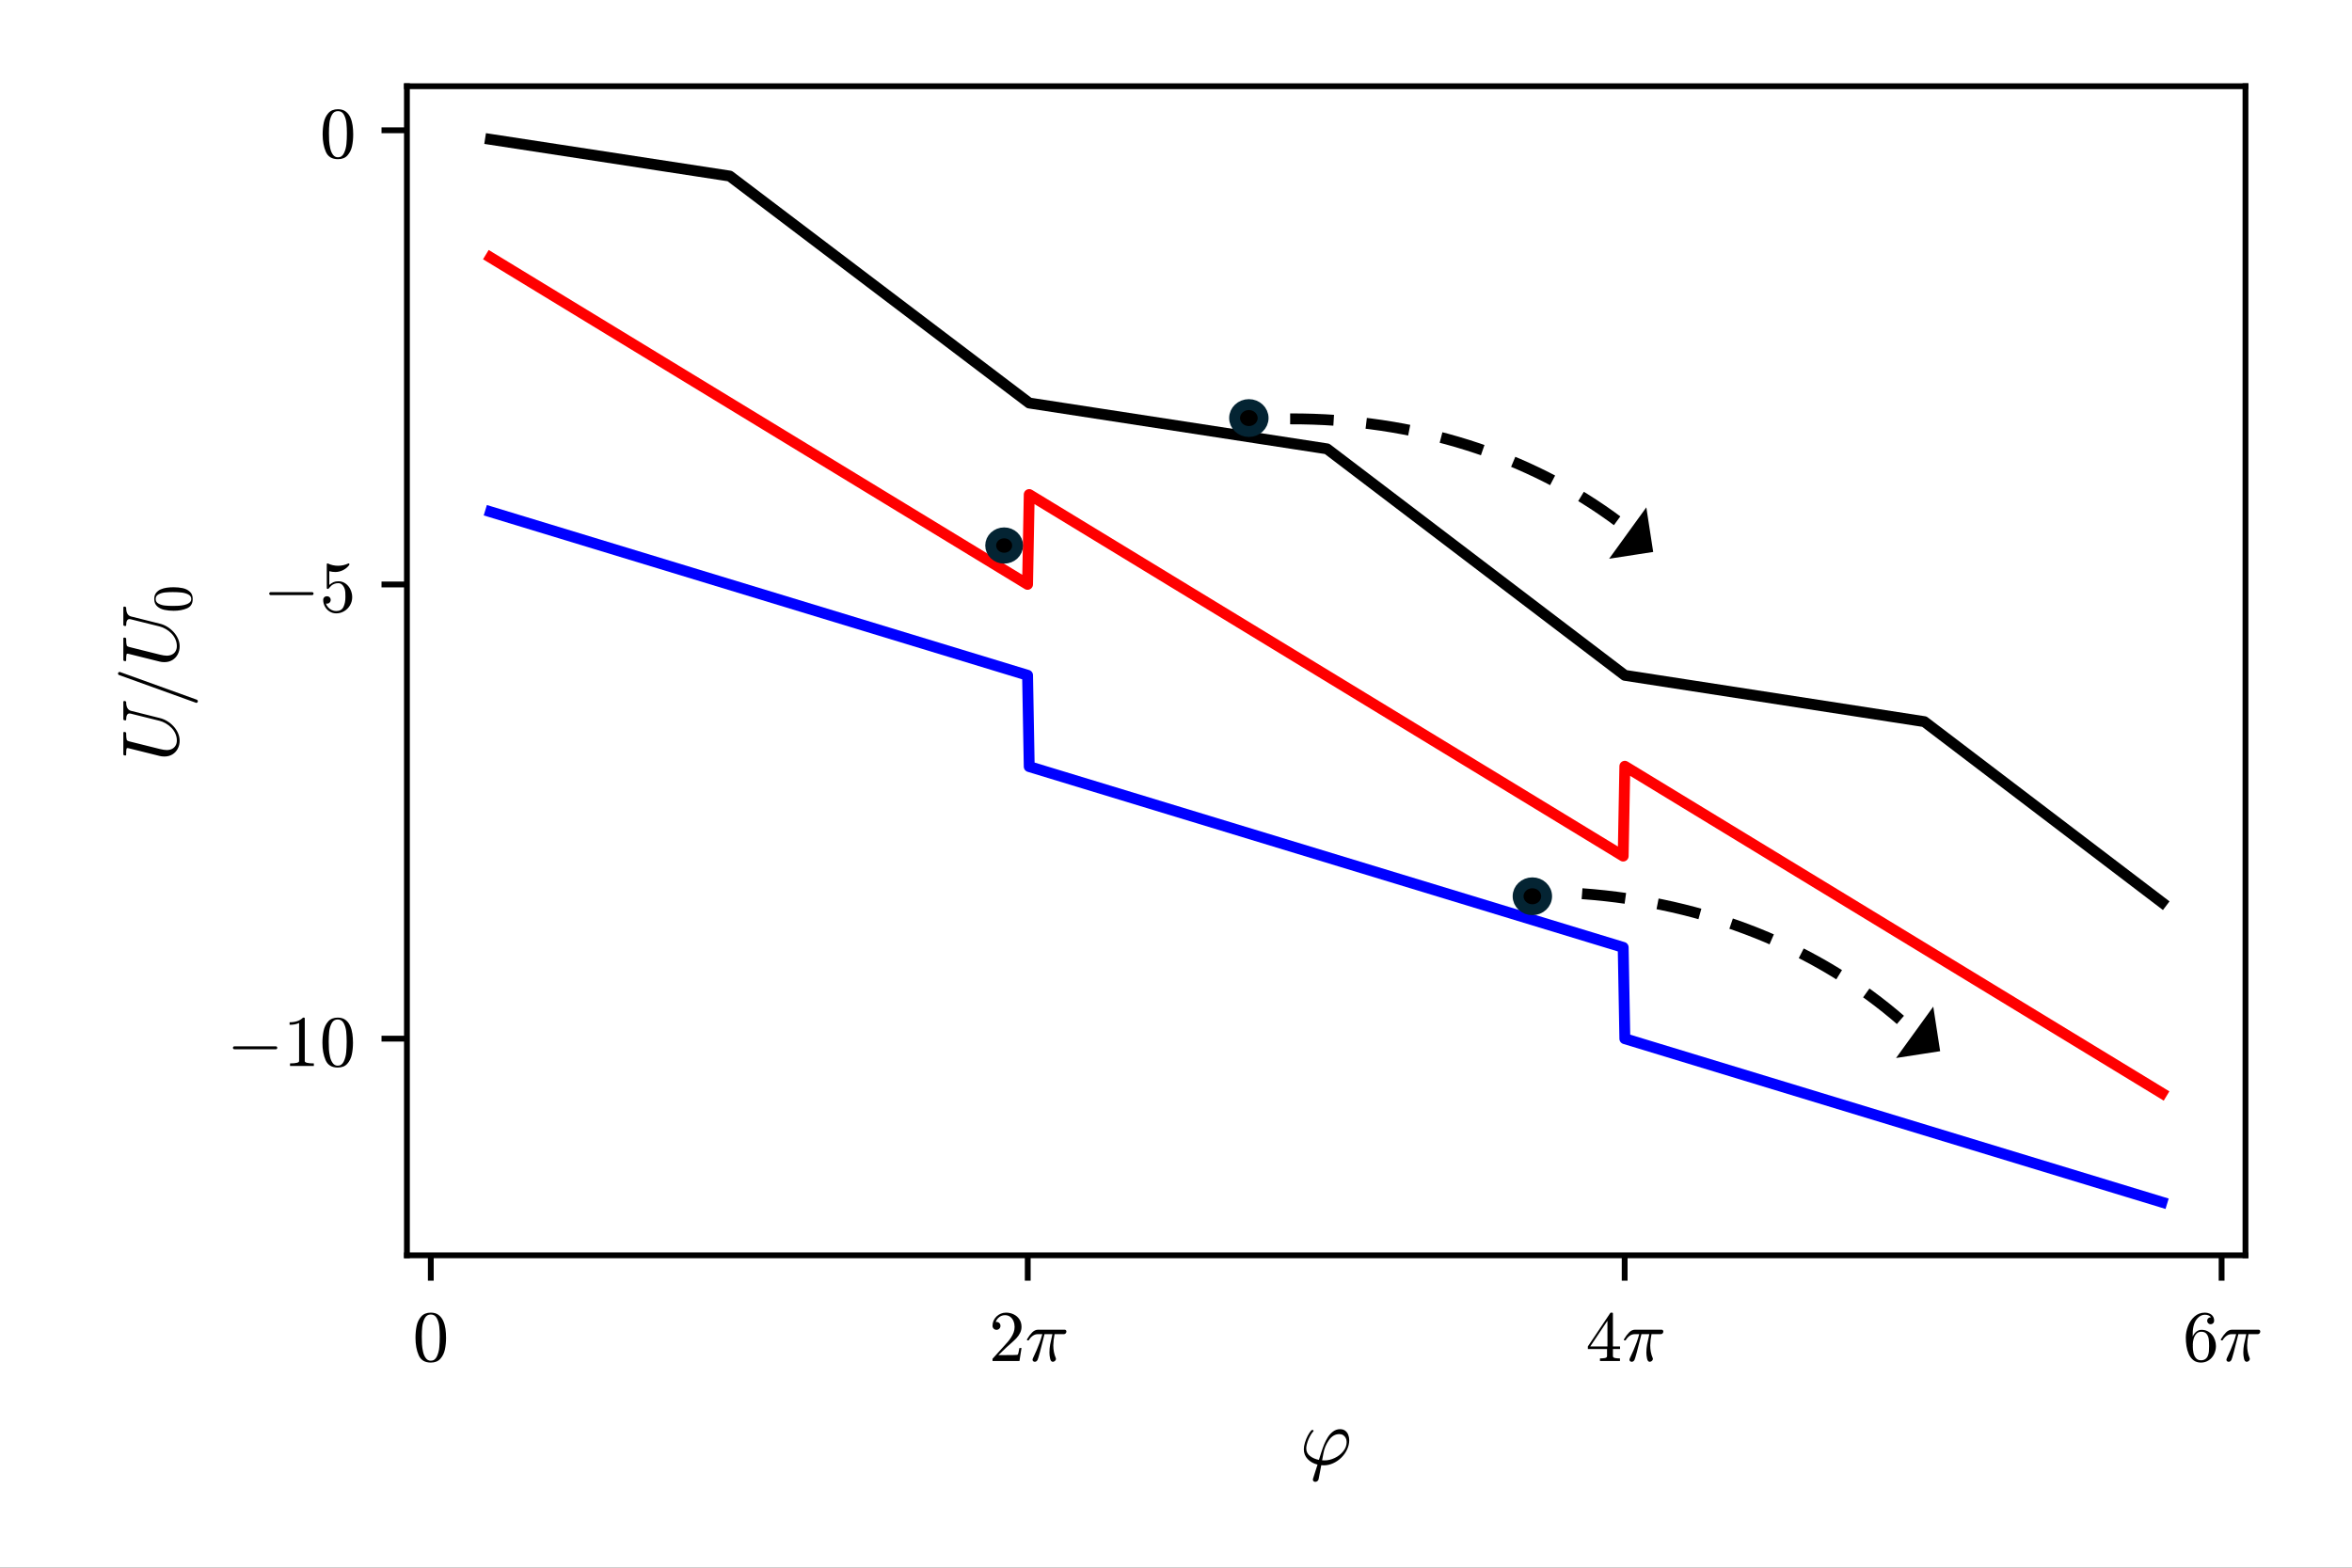 <svg width="1485" height="990" xmlns="http://www.w3.org/2000/svg" xmlns:xlink="http://www.w3.org/1999/xlink" xml:space="preserve" overflow="hidden"><rect width="100%" height="100%" fill="#333333" stroke="none"/><defs><clipPath id="clip0"><rect x="1620" y="613" width="1485" height="990"/></clipPath></defs><g clip-path="url(#clip0)" transform="translate(-1620 -613)"><path d="M1620 1603 3105 1603 3105 613 1620 613Z" fill="#FFFFFF"/><path d="M1876.92 1405.73 3037.74 1405.73 3037.74 667.45 1876.92 667.45Z" fill="#FFFFFF"/><path d="M1892 1405.73 1892 1421.77" stroke="#000000" stroke-width="3.667" stroke-linejoin="round" fill="none"/><path d="M11.458-1.01C7.715-1.01 5.168 0.53 3.817 3.609 2.466 6.694 1.79 10.363 1.79 14.617 1.79 17.271 2.031 19.768 2.514 22.107 3.001 24.452 3.963 26.44 5.4 28.073 6.842 29.71 8.861 30.529 11.458 30.529 13.473 30.529 15.12 30.035 16.4 29.047 17.684 28.063 18.663 26.791 19.336 25.23 20.009 23.673 20.467 22.002 20.711 20.217 20.959 18.436 21.083 16.569 21.083 14.617 21.083 11.991 20.84 9.532 20.353 7.24 19.871 4.949 18.921 3.001 17.503 1.396 16.085-0.208 14.07-1.01 11.458-1.01ZM11.458 0.179C13.158 0.179 14.426 1.05 15.261 2.793 16.097 4.54 16.612 6.474 16.808 8.594 17.004 10.713 17.102 12.967 17.102 15.354 17.102 17.651 17.004 19.768 16.808 21.706 16.612 23.649 16.099 25.407 15.268 26.977 14.442 28.553 13.172 29.34 11.458 29.34 9.73 29.34 8.448 28.548 7.613 26.963 6.777 25.383 6.261 23.626 6.066 21.692 5.87 19.763 5.772 17.651 5.772 15.354 5.772 13.655 5.813 12.05 5.894 10.542 5.98 9.033 6.202 7.477 6.56 5.872 6.918 4.268 7.496 2.917 8.293 1.819 9.09 0.726 10.145 0.179 11.458 0.179Z" transform="matrix(1 0 0 -1 1880.54 1472.46)"/><path d="M2268.89 1405.73 2268.89 1421.77" stroke="#000000" stroke-width="3.667" stroke-linejoin="round" fill="none"/><path d="M2.285 0 2.285 1.232C2.285 1.308 2.313 1.389 2.37 1.475L9.489 9.353C10.563 10.518 11.434 11.494 12.103 12.282 12.776 13.074 13.44 13.986 14.094 15.018 14.753 16.049 15.273 17.097 15.655 18.162 16.037 19.226 16.228 20.355 16.228 21.549 16.228 22.805 15.996 24.003 15.533 25.144 15.07 26.285 14.38 27.199 13.463 27.887 12.547 28.574 11.439 28.918 10.141 28.918 8.813 28.918 7.62 28.517 6.56 27.715 5.5 26.918 4.753 25.886 4.318 24.621 4.438 24.65 4.602 24.664 4.812 24.664 5.5 24.664 6.085 24.433 6.567 23.969 7.054 23.506 7.298 22.91 7.298 22.179 7.298 21.477 7.054 20.883 6.567 20.396 6.085 19.914 5.5 19.672 4.812 19.672 4.096 19.672 3.495 19.921 3.008 20.417 2.526 20.919 2.285 21.506 2.285 22.179 2.285 23.33 2.499 24.406 2.929 25.409 3.364 26.416 3.987 27.311 4.798 28.094 5.615 28.882 6.534 29.484 7.555 29.899 8.577 30.319 9.661 30.529 10.807 30.529 12.554 30.529 14.18 30.159 15.684 29.419 17.192 28.679 18.386 27.634 19.264 26.283 20.148 24.936 20.589 23.358 20.589 21.549 20.589 20.222 20.298 18.961 19.715 17.768 19.133 16.574 18.386 15.488 17.474 14.509 16.567 13.535 15.404 12.428 13.986 11.186 12.568 9.95 11.637 9.124 11.193 8.708L6.001 3.717 10.406 3.717C12.568 3.717 14.378 3.734 15.834 3.767 17.29 3.805 18.061 3.862 18.147 3.939 18.505 4.326 18.873 5.736 19.25 8.171L20.589 8.171 19.293 0 2.285 0Z" transform="matrix(1 0 0 -1 2244.37 1472.46)"/><path d="M4.633 0.781C4.633 0.948 4.693 1.196 4.812 1.525 5.662 3.297 6.455 5.037 7.19 6.746 7.93 8.455 8.594 10.119 9.181 11.738 9.773 13.356 10.315 15.084 10.807 16.922L7.878 16.922C6.76 16.922 5.715 16.572 4.741 15.87 3.772 15.168 2.967 14.28 2.327 13.206 2.27 13.086 2.182 13.027 2.062 13.027L1.525 13.027C1.239 13.027 1.096 13.175 1.096 13.471 1.096 13.533 1.127 13.623 1.189 13.743 2.187 15.443 3.256 16.87 4.397 18.025 5.538 19.181 6.825 19.759 8.257 19.759L24.886 19.759C25.201 19.759 25.468 19.653 25.688 19.443 25.913 19.238 26.025 18.956 26.025 18.598 26.025 18.149 25.865 17.758 25.545 17.424 25.225 17.09 24.841 16.922 24.392 16.922L18.555 16.922C18.064 14.516 17.794 12.172 17.746 9.89 17.746 6.954 18.262 4.299 19.293 1.926 19.384 1.745 19.429 1.559 19.429 1.368 19.429 1.038 19.331 0.73 19.135 0.444 18.94 0.162 18.689-0.067 18.384-0.243 18.078-0.425 17.753-0.516 17.41-0.516 16.607-0.516 16.056 0.141 15.755 1.454 15.459 2.767 15.311 4.044 15.311 5.285 15.311 7.028 15.459 8.708 15.755 10.327 16.056 11.945 16.533 14.144 17.188 16.922L12.196 16.922C9.78 7.135 8.326 1.74 7.835 0.738 7.4-0.098 6.803-0.516 6.044-0.516 5.672-0.516 5.342-0.391 5.056-0.143 4.774 0.1 4.633 0.408 4.633 0.781Z" transform="matrix(1 0 0 -1 2267.28 1472.46)"/><path d="M2645.78 1405.73 2645.78 1421.77" stroke="#000000" stroke-width="3.667" stroke-linejoin="round" fill="none"/><path d="M1.275 7.562 1.275 9.174 15.44 30.3C15.545 30.453 15.703 30.529 15.913 30.529L16.586 30.529C16.93 30.529 17.102 30.357 17.102 30.014L17.102 9.174 21.599 9.174 21.599 7.562 17.102 7.562 17.102 3.065C17.102 2.44 17.548 2.041 18.441 1.869 19.338 1.697 20.374 1.611 21.549 1.611L21.549 0 8.93 0 8.93 1.611C10.11 1.611 11.146 1.697 12.038 1.869 12.936 2.041 13.385 2.44 13.385 3.065L13.385 7.562 1.275 7.562ZM2.8 9.174 13.65 9.174 13.65 25.402 2.8 9.174Z" transform="matrix(1 0 0 -1 2621.26 1472.46)"/><path d="M4.633 0.781C4.633 0.948 4.693 1.196 4.812 1.525 5.662 3.297 6.455 5.037 7.19 6.746 7.93 8.455 8.594 10.119 9.181 11.738 9.773 13.356 10.315 15.084 10.807 16.922L7.878 16.922C6.76 16.922 5.715 16.572 4.741 15.87 3.772 15.168 2.967 14.28 2.327 13.206 2.27 13.086 2.182 13.027 2.062 13.027L1.525 13.027C1.239 13.027 1.096 13.175 1.096 13.471 1.096 13.533 1.127 13.623 1.189 13.743 2.187 15.443 3.256 16.87 4.397 18.025 5.538 19.181 6.825 19.759 8.257 19.759L24.886 19.759C25.201 19.759 25.468 19.653 25.688 19.443 25.913 19.238 26.025 18.956 26.025 18.598 26.025 18.149 25.865 17.758 25.545 17.424 25.225 17.09 24.841 16.922 24.392 16.922L18.555 16.922C18.064 14.516 17.794 12.172 17.746 9.89 17.746 6.954 18.262 4.299 19.293 1.926 19.384 1.745 19.429 1.559 19.429 1.368 19.429 1.038 19.331 0.73 19.135 0.444 18.94 0.162 18.689-0.067 18.384-0.243 18.078-0.425 17.753-0.516 17.41-0.516 16.607-0.516 16.056 0.141 15.755 1.454 15.459 2.767 15.311 4.044 15.311 5.285 15.311 7.028 15.459 8.708 15.755 10.327 16.056 11.945 16.533 14.144 17.188 16.922L12.196 16.922C9.78 7.135 8.326 1.74 7.835 0.738 7.4-0.098 6.803-0.516 6.044-0.516 5.672-0.516 5.342-0.391 5.056-0.143 4.774 0.1 4.633 0.408 4.633 0.781Z" transform="matrix(1 0 0 -1 2644.17 1472.46)"/><path d="M3022.67 1405.73 3022.67 1421.77" stroke="#000000" stroke-width="3.667" stroke-linejoin="round" fill="none"/><path d="M11.458-1.01C9.563-1.01 7.98-0.506 6.71 0.501 5.445 1.509 4.464 2.814 3.767 4.419 3.075 6.023 2.595 7.706 2.327 9.467 2.06 11.229 1.926 13.012 1.926 14.817 1.926 17.233 2.397 19.656 3.337 22.086 4.278 24.521 5.66 26.536 7.484 28.13 9.312 29.73 11.48 30.529 13.986 30.529 15.032 30.529 16.006 30.331 16.908 29.935 17.811 29.539 18.52 28.956 19.035 28.188 19.551 27.419 19.809 26.49 19.809 25.402 19.809 24.776 19.596 24.251 19.171 23.826 18.746 23.401 18.219 23.189 17.588 23.189 16.992 23.189 16.476 23.404 16.042 23.833 15.612 24.268 15.397 24.791 15.397 25.402 15.397 25.998 15.612 26.512 16.042 26.941 16.476 27.376 16.992 27.593 17.588 27.593L17.839 27.593C17.448 28.147 16.899 28.553 16.192 28.811 15.486 29.073 14.75 29.204 13.986 29.204 13.06 29.204 12.206 29.002 11.422 28.596 10.639 28.195 9.935 27.65 9.31 26.963 8.684 26.28 8.162 25.523 7.742 24.693 7.326 23.867 7.002 22.924 6.768 21.864 6.538 20.804 6.393 19.811 6.331 18.885 6.273 17.963 6.245 16.801 6.245 15.397 6.78 16.653 7.539 17.679 8.522 18.477 9.51 19.274 10.623 19.672 11.859 19.672 13.22 19.672 14.459 19.396 15.576 18.842 16.693 18.293 17.655 17.529 18.462 16.55 19.269 15.571 19.885 14.454 20.31 13.199 20.735 11.948 20.947 10.682 20.947 9.403 20.947 7.613 20.549 5.906 19.751 4.283 18.954 2.664 17.83 1.377 16.378 0.423 14.932-0.532 13.292-1.01 11.458-1.01ZM11.458 0.451C12.638 0.451 13.585 0.719 14.301 1.253 15.018 1.793 15.543 2.504 15.877 3.387 16.216 4.275 16.426 5.171 16.507 6.073 16.588 6.98 16.629 8.09 16.629 9.403 16.629 11.131 16.545 12.607 16.378 13.829 16.216 15.056 15.77 16.135 15.039 17.066 14.309 17.997 13.189 18.462 11.68 18.462 10.444 18.462 9.427 18.044 8.63 17.209 7.832 16.373 7.25 15.318 6.882 14.044 6.515 12.769 6.331 11.542 6.331 10.363 6.331 9.962 6.347 9.656 6.381 9.446 6.381 9.398 6.376 9.36 6.367 9.331 6.362 9.303 6.35 9.267 6.331 9.224 6.331 7.911 6.464 6.581 6.732 5.235 7.004 3.893 7.52 2.76 8.279 1.833 9.043 0.912 10.102 0.451 11.458 0.451Z" transform="matrix(1 0 0 -1 2998.15 1472.46)"/><path d="M4.633 0.781C4.633 0.948 4.693 1.196 4.812 1.525 5.662 3.297 6.455 5.037 7.19 6.746 7.93 8.455 8.594 10.119 9.181 11.738 9.773 13.356 10.315 15.084 10.807 16.922L7.878 16.922C6.76 16.922 5.715 16.572 4.741 15.87 3.772 15.168 2.967 14.28 2.327 13.206 2.27 13.086 2.182 13.027 2.062 13.027L1.525 13.027C1.239 13.027 1.096 13.175 1.096 13.471 1.096 13.533 1.127 13.623 1.189 13.743 2.187 15.443 3.256 16.87 4.397 18.025 5.538 19.181 6.825 19.759 8.257 19.759L24.886 19.759C25.201 19.759 25.468 19.653 25.688 19.443 25.913 19.238 26.025 18.956 26.025 18.598 26.025 18.149 25.865 17.758 25.545 17.424 25.225 17.09 24.841 16.922 24.392 16.922L18.555 16.922C18.064 14.516 17.794 12.172 17.746 9.89 17.746 6.954 18.262 4.299 19.293 1.926 19.384 1.745 19.429 1.559 19.429 1.368 19.429 1.038 19.331 0.73 19.135 0.444 18.94 0.162 18.689-0.067 18.384-0.243 18.078-0.425 17.753-0.516 17.41-0.516 16.607-0.516 16.056 0.141 15.755 1.454 15.459 2.767 15.311 4.044 15.311 5.285 15.311 7.028 15.459 8.708 15.755 10.327 16.056 11.945 16.533 14.144 17.188 16.922L12.196 16.922C9.78 7.135 8.326 1.74 7.835 0.738 7.4-0.098 6.803-0.516 6.044-0.516 5.672-0.516 5.342-0.391 5.056-0.143 4.774 0.1 4.633 0.408 4.633 0.781Z" transform="matrix(1 0 0 -1 3021.06 1472.46)"/><path d="M8.224-9.579C8.224-9.448 8.256-9.251 8.319-8.988L11.155-0.102C8.644 0.523 6.575 1.681 4.947 3.372 3.324 5.063 2.513 7.132 2.513 9.579 2.513 10.808 2.741 12.194 3.198 13.739 3.66 15.283 4.251 16.748 4.971 18.134 5.696 19.521 6.475 20.674 7.31 21.593 7.51 21.687 7.626 21.734 7.657 21.734L8.271 21.734C8.371 21.734 8.461 21.684 8.539 21.585 8.623 21.49 8.665 21.385 8.665 21.27 8.665 21.138 8.634 21.041 8.571 20.978 8.009 20.369 7.46 19.626 6.924 18.749 6.394 17.872 5.919 16.947 5.499 15.976 5.084 15.009 4.737 13.993 4.459 12.927 4.18 11.861 4.041 10.934 4.041 10.146 4.041 8.156 4.832 6.549 6.412 5.325 7.998 4.107 9.873 3.293 12.037 2.883L13.463 7.413C14.088 9.366 14.707 11.11 15.322 12.644 15.942 14.177 16.714 15.676 17.638 17.142 18.567 18.612 19.689 19.836 21.002 20.813 22.315 21.79 23.782 22.278 25.405 22.278 26.687 22.278 27.758 21.957 28.619 21.317 29.481 20.676 30.119 19.823 30.534 18.757 30.954 17.691 31.164 16.551 31.164 15.338 31.164 13.337 30.72 11.38 29.832 9.469 28.95 7.557 27.737 5.84 26.193 4.317 24.649 2.799 22.908 1.604 20.97 0.733 19.038-0.134 17.087-0.567 15.117-0.567 14.854-0.551 14.571-0.536 14.266-0.52 13.962-0.504 13.712-0.496 13.518-0.496L11.84-9.28C11.74-9.773 11.488-10.181 11.084-10.501 10.685-10.821 10.23-10.981 9.721-10.981 9.311-10.981 8.959-10.853 8.665-10.595 8.371-10.343 8.224-10.005 8.224-9.579ZM14.054 2.607C14.432 2.576 14.975 2.56 15.684 2.56 17.769 2.56 19.888 3.072 22.041 4.096 24.2 5.126 25.988 6.533 27.406 8.319 28.829 10.11 29.541 12.055 29.541 14.156 29.541 15.107 29.347 15.96 28.958 16.716 28.575 17.473 28.034 18.066 27.335 18.497 26.642 18.933 25.836 19.151 24.917 19.151 22.307 19.151 20.122 17.887 18.363 15.361 16.609 12.835 15.461 10.12 14.92 7.216L14.054 2.607Z" transform="matrix(1 0 0 -1 2440.7 1537.8)"/><path d="M1876.92 695.272 1860.88 695.272" stroke="#000000" stroke-width="3.667" stroke-linejoin="round" fill="none"/><path d="M11.458-1.01C7.715-1.01 5.168 0.53 3.817 3.609 2.466 6.694 1.79 10.363 1.79 14.617 1.79 17.271 2.031 19.768 2.514 22.107 3.001 24.452 3.963 26.44 5.4 28.073 6.842 29.71 8.861 30.529 11.458 30.529 13.473 30.529 15.12 30.035 16.4 29.047 17.684 28.063 18.663 26.791 19.336 25.23 20.009 23.673 20.467 22.002 20.711 20.217 20.959 18.436 21.083 16.569 21.083 14.617 21.083 11.991 20.84 9.532 20.353 7.24 19.871 4.949 18.921 3.001 17.503 1.396 16.085-0.208 14.07-1.01 11.458-1.01ZM11.458 0.179C13.158 0.179 14.426 1.05 15.261 2.793 16.097 4.54 16.612 6.474 16.808 8.594 17.004 10.713 17.102 12.967 17.102 15.354 17.102 17.651 17.004 19.768 16.808 21.706 16.612 23.649 16.099 25.407 15.268 26.977 14.442 28.553 13.172 29.34 11.458 29.34 9.73 29.34 8.448 28.548 7.613 26.963 6.777 25.383 6.261 23.626 6.066 21.692 5.87 19.763 5.772 17.651 5.772 15.354 5.772 13.655 5.813 12.05 5.894 10.542 5.98 9.033 6.202 7.477 6.56 5.872 6.918 4.268 7.496 2.917 8.293 1.819 9.09 0.726 10.145 0.179 11.458 0.179Z" transform="matrix(1 0 0 -1 1821.92 712.506)"/><path d="M1876.92 982.095 1860.88 982.095" stroke="#000000" stroke-width="3.667" stroke-linejoin="round" fill="none"/><path d="M4.676 10.542C4.423 10.542 4.213 10.637 4.046 10.828 3.884 11.024 3.803 11.234 3.803 11.458 3.803 11.683 3.884 11.89 4.046 12.081 4.213 12.277 4.423 12.375 4.676 12.375L30.973 12.375C31.212 12.375 31.41 12.277 31.568 12.081 31.725 11.89 31.804 11.683 31.804 11.458 31.804 11.234 31.725 11.024 31.568 10.828 31.41 10.637 31.212 10.542 30.973 10.542L4.676 10.542Z" transform="matrix(1 0 0 -1 1786.17 999.329)"/><path d="M3.982 5.214C4.297 4.321 4.779 3.507 5.428 2.771 6.078 2.041 6.846 1.47 7.734 1.06 8.622 0.654 9.544 0.451 10.499 0.451 12.704 0.451 14.225 1.308 15.06 3.022 15.896 4.736 16.314 6.818 16.314 9.267 16.314 10.327 16.295 11.217 16.256 11.938 16.223 12.664 16.123 13.361 15.956 14.029 15.674 15.104 15.178 16.044 14.466 16.851 13.759 17.658 12.891 18.061 11.859 18.061 10.833 18.061 9.95 17.904 9.21 17.588 8.47 17.278 7.868 16.913 7.405 16.493 6.947 16.078 6.538 15.638 6.18 15.175 5.822 14.712 5.598 14.466 5.507 14.438L4.992 14.438C4.915 14.438 4.82 14.485 4.705 14.581 4.595 14.676 4.54 14.769 4.54 14.86L4.54 30.171C4.54 30.243 4.588 30.319 4.684 30.4 4.784 30.486 4.886 30.529 4.992 30.529L5.128 30.529C7.185 29.541 9.37 29.047 11.68 29.047 13.948 29.047 16.135 29.541 18.24 30.529L18.376 30.529C18.481 30.529 18.577 30.491 18.663 30.415 18.753 30.338 18.799 30.257 18.799 30.171L18.799 29.741C18.799 29.593 18.77 29.52 18.713 29.52 17.667 28.13 16.357 27.046 14.781 26.268 13.206 25.495 11.575 25.108 9.89 25.108 8.668 25.108 7.415 25.28 6.13 25.624L6.13 16.965C7.147 17.787 8.054 18.372 8.852 18.72 9.649 19.073 10.668 19.25 11.909 19.25 13.595 19.25 15.104 18.763 16.436 17.789 17.772 16.82 18.799 15.555 19.515 13.993 20.231 12.437 20.589 10.847 20.589 9.224 20.589 7.386 20.138 5.684 19.236 4.118 18.333 2.552 17.106 1.306 15.555 0.38 14.003-0.547 12.318-1.01 10.499-1.01 8.99-1.01 7.605-0.623 6.345 0.15 5.085 0.929 4.092 1.974 3.366 3.287 2.645 4.6 2.285 5.997 2.285 7.477 2.285 8.164 2.507 8.723 2.951 9.152 3.399 9.587 3.96 9.804 4.633 9.804 5.307 9.804 5.87 9.582 6.324 9.138 6.777 8.699 7.004 8.145 7.004 7.477 7.004 6.818 6.777 6.261 6.324 5.808 5.87 5.354 5.307 5.128 4.633 5.128 4.528 5.128 4.409 5.137 4.275 5.156 4.142 5.18 4.044 5.199 3.982 5.214Z" transform="matrix(1 0 0 -1 1821.78 999.329)"/><path d="M1876.92 1268.92 1860.88 1268.92" stroke="#000000" stroke-width="3.667" stroke-linejoin="round" fill="none"/><path d="M4.676 10.542C4.423 10.542 4.213 10.637 4.046 10.828 3.884 11.024 3.803 11.234 3.803 11.458 3.803 11.683 3.884 11.89 4.046 12.081 4.213 12.277 4.423 12.375 4.676 12.375L30.973 12.375C31.212 12.375 31.41 12.277 31.568 12.081 31.725 11.89 31.804 11.683 31.804 11.458 31.804 11.234 31.725 11.024 31.568 10.828 31.41 10.637 31.212 10.542 30.973 10.542L4.676 10.542Z" transform="matrix(1 0 0 -1 1763.26 1286.15)"/><path d="M4.254 0 4.254 1.611C8.073 1.611 9.983 2.096 9.983 3.065L9.983 27.128C8.403 26.364 6.402 25.982 3.982 25.982L3.982 27.593C7.73 27.593 10.558 28.572 12.468 30.529L13.113 30.529C13.218 30.529 13.318 30.486 13.413 30.4 13.514 30.319 13.564 30.226 13.564 30.121L13.564 3.065C13.564 2.096 15.473 1.611 19.293 1.611L19.293 0 4.254 0Z" transform="matrix(1 0 0 -1 1798.86 1286.15)"/><path d="M11.458-1.01C7.715-1.01 5.168 0.53 3.817 3.609 2.466 6.694 1.79 10.363 1.79 14.617 1.79 17.271 2.031 19.768 2.514 22.107 3.001 24.452 3.963 26.44 5.4 28.073 6.842 29.71 8.861 30.529 11.458 30.529 13.473 30.529 15.12 30.035 16.4 29.047 17.684 28.063 18.663 26.791 19.336 25.23 20.009 23.673 20.467 22.002 20.711 20.217 20.959 18.436 21.083 16.569 21.083 14.617 21.083 11.991 20.84 9.532 20.353 7.24 19.871 4.949 18.921 3.001 17.503 1.396 16.085-0.208 14.07-1.01 11.458-1.01ZM11.458 0.179C13.158 0.179 14.426 1.05 15.261 2.793 16.097 4.54 16.612 6.474 16.808 8.594 17.004 10.713 17.102 12.967 17.102 15.354 17.102 17.651 17.004 19.768 16.808 21.706 16.612 23.649 16.099 25.407 15.268 26.977 14.442 28.553 13.172 29.34 11.458 29.34 9.73 29.34 8.448 28.548 7.613 26.963 6.777 25.383 6.261 23.626 6.066 21.692 5.87 19.763 5.772 17.651 5.772 15.354 5.772 13.655 5.813 12.05 5.894 10.542 5.98 9.033 6.202 7.477 6.56 5.872 6.918 4.268 7.496 2.917 8.293 1.819 9.09 0.726 10.145 0.179 11.458 0.179Z" transform="matrix(1 0 0 -1 1821.78 1286.15)"/><path d="M7.413 7.019C7.413 5.785 7.654 4.685 8.138 3.718 8.621 2.752 9.322 2.001 10.241 1.465 11.16 0.93 12.234 0.662 13.463 0.662 14.907 0.662 16.314 0.956 17.685 1.544 19.056 2.137 20.29 2.959 21.388 4.01 22.491 5.06 23.431 6.257 24.208 7.602 24.99 8.952 25.544 10.283 25.87 11.596L30.4 29.785C30.468 30.148 30.502 30.402 30.502 30.549 30.502 31.962 29.205 32.668 26.61 32.668 26.285 32.668 26.122 32.889 26.122 33.33 26.238 33.761 26.327 34.052 26.39 34.205 26.458 34.362 26.655 34.441 26.981 34.441L37.915 34.441C38.062 34.441 38.183 34.367 38.277 34.22 38.377 34.073 38.427 33.926 38.427 33.779 38.427 33.758 38.393 33.63 38.325 33.393 38.261 33.157 38.185 32.976 38.096 32.85 38.007 32.729 37.897 32.668 37.765 32.668 34.546 32.668 32.682 31.642 32.172 29.588L27.619 11.399C27.241 9.823 26.605 8.292 25.712 6.806 24.82 5.32 23.72 3.973 22.412 2.765 21.109 1.562 19.673 0.617 18.103-0.071 16.538-0.764 14.944-1.111 13.321-1.111 11.467-1.111 9.771-0.704 8.232 0.11 6.699 0.924 5.496 2.061 4.624 3.521 3.758 4.981 3.324 6.664 3.324 8.571 3.324 9.668 3.448 10.677 3.695 11.596L8.571 31.164C8.634 31.495 8.665 31.726 8.665 31.857 8.665 32.219 8.468 32.424 8.075 32.471 7.434 32.603 6.221 32.668 4.435 32.668 4.104 32.668 3.939 32.889 3.939 33.33 4.054 33.761 4.144 34.052 4.207 34.205 4.275 34.362 4.472 34.441 4.797 34.441L18.339 34.441C18.686 34.441 18.859 34.22 18.859 33.779 18.843 33.695 18.809 33.553 18.757 33.354 18.709 33.16 18.644 32.997 18.56 32.865 18.481 32.734 18.357 32.668 18.189 32.668 16.141 32.668 14.715 32.553 13.912 32.322 13.466 32.159 13.145 31.7 12.951 30.943L8.075 11.399C7.633 9.624 7.413 8.164 7.413 7.019Z" transform="matrix(6.12323e-17 -1 -1 -6.12323e-17 1732.32 1094.07)"/><path d="M2.828-11.596C2.828-11.496 2.846-11.43 2.883-11.399L20.411 37.198C20.474 37.392 20.587 37.542 20.75 37.647 20.918 37.757 21.107 37.812 21.317 37.812 21.616 37.812 21.858 37.721 22.041 37.537 22.231 37.358 22.325 37.114 22.325 36.804L22.325 36.607 4.797-11.99C4.603-12.399 4.285-12.604 3.844-12.604 3.561-12.604 3.319-12.504 3.12-12.305 2.925-12.111 2.828-11.874 2.828-11.596Z" transform="matrix(6.12323e-17 -1 -1 -6.12323e-17 1732.32 1059.68)"/><path d="M7.413 7.019C7.413 5.785 7.654 4.685 8.138 3.718 8.621 2.752 9.322 2.001 10.241 1.465 11.16 0.93 12.234 0.662 13.463 0.662 14.907 0.662 16.314 0.956 17.685 1.544 19.056 2.137 20.29 2.959 21.388 4.01 22.491 5.06 23.431 6.257 24.208 7.602 24.99 8.952 25.544 10.283 25.87 11.596L30.4 29.785C30.468 30.148 30.502 30.402 30.502 30.549 30.502 31.962 29.205 32.668 26.61 32.668 26.285 32.668 26.122 32.889 26.122 33.33 26.238 33.761 26.327 34.052 26.39 34.205 26.458 34.362 26.655 34.441 26.981 34.441L37.915 34.441C38.062 34.441 38.183 34.367 38.277 34.22 38.377 34.073 38.427 33.926 38.427 33.779 38.427 33.758 38.393 33.63 38.325 33.393 38.261 33.157 38.185 32.976 38.096 32.85 38.007 32.729 37.897 32.668 37.765 32.668 34.546 32.668 32.682 31.642 32.172 29.588L27.619 11.399C27.241 9.823 26.605 8.292 25.712 6.806 24.82 5.32 23.72 3.973 22.412 2.765 21.109 1.562 19.673 0.617 18.103-0.071 16.538-0.764 14.944-1.111 13.321-1.111 11.467-1.111 9.771-0.704 8.232 0.11 6.699 0.924 5.496 2.061 4.624 3.521 3.758 4.981 3.324 6.664 3.324 8.571 3.324 9.668 3.448 10.677 3.695 11.596L8.571 31.164C8.634 31.495 8.665 31.726 8.665 31.857 8.665 32.219 8.468 32.424 8.075 32.471 7.434 32.603 6.221 32.668 4.435 32.668 4.104 32.668 3.939 32.889 3.939 33.33 4.054 33.761 4.144 34.052 4.207 34.205 4.275 34.362 4.472 34.441 4.797 34.441L18.339 34.441C18.686 34.441 18.859 34.22 18.859 33.779 18.843 33.695 18.809 33.553 18.757 33.354 18.709 33.16 18.644 32.997 18.56 32.865 18.481 32.734 18.357 32.668 18.189 32.668 16.141 32.668 14.715 32.553 13.912 32.322 13.466 32.159 13.145 31.7 12.951 30.943L8.075 11.399C7.633 9.624 7.413 8.164 7.413 7.019Z" transform="matrix(6.12323e-17 -1 -1 -6.12323e-17 1732.32 1034.47)"/><path d="M8.823-0.778C5.941-0.778 3.979 0.408 2.939 2.779 1.899 5.154 1.379 7.979 1.379 11.255 1.379 13.299 1.564 15.221 1.936 17.023 2.311 18.828 3.051 20.359 4.158 21.616 5.268 22.877 6.823 23.508 8.823 23.508 10.374 23.508 11.643 23.127 12.628 22.366 13.617 21.609 14.37 20.629 14.889 19.427 15.407 18.229 15.76 16.942 15.947 15.567 16.139 14.196 16.234 12.758 16.234 11.255 16.234 9.233 16.047 7.34 15.672 5.575 15.3 3.81 14.569 2.311 13.477 1.075 12.385-0.16 10.834-0.778 8.823-0.778ZM8.823 0.138C10.132 0.138 11.108 0.809 11.751 2.151 12.394 3.496 12.791 4.985 12.942 6.617 13.093 8.249 13.168 9.985 13.168 11.823 13.168 13.591 13.093 15.221 12.942 16.714 12.791 18.21 12.396 19.563 11.757 20.773 11.121 21.986 10.143 22.592 8.823 22.592 7.492 22.592 6.505 21.982 5.862 20.761 5.218 19.545 4.821 18.192 4.671 16.703 4.52 15.218 4.445 13.591 4.445 11.823 4.445 10.514 4.476 9.279 4.538 8.117 4.604 6.955 4.775 5.757 5.051 4.522 5.327 3.287 5.772 2.246 6.386 1.401 7 0.559 7.812 0.138 8.823 0.138Z" transform="matrix(6.12323e-17 -1 -1 -6.12323e-17 1740.89 1000.08)"/><g><path d="M1929.69 701.008 2080.75 724.184 2269.83 867.509 2457.86 896.45 2645.89 1039.48 2834.98 1068.72 2984.98 1182.87 2984.98 1182.87" stroke="#000000" stroke-width="6.875" stroke-linecap="square" stroke-linejoin="round" fill="none"/></g><g><path d="M1929.69 936.203 2268.78 1039.43 2269.83 1097.11 2644.84 1211.27 2645.89 1268.95 2984.98 1372.17 2984.98 1372.17" stroke="#0000FF" stroke-width="6.875" stroke-linecap="square" stroke-linejoin="round" fill="none"/></g><g><path d="M1929.69 775.577 2268.78 982.026 2269.83 925.299 2644.84 1153.61 2645.89 1096.89 2984.98 1303.34 2984.98 1303.34" stroke="#FF0000" stroke-width="6.875" stroke-linecap="square" stroke-linejoin="round" fill="none"/></g><path d="M1876.92 1405.73 1876.92 667.45" stroke="#000000" stroke-width="3.667" stroke-linecap="square" fill="none"/><path d="M3037.74 1405.73 3037.74 667.45" stroke="#000000" stroke-width="3.667" stroke-linecap="square" fill="none"/><path d="M1876.92 1405.73 3037.74 1405.73" stroke="#000000" stroke-width="3.667" stroke-linecap="square" fill="none"/><path d="M1876.92 667.45 3037.74 667.45" stroke="#000000" stroke-width="3.667" stroke-linecap="square" fill="none"/><path d="M2245.5 957.5C2245.5 953.082 2249.31 949.5 2254 949.5 2258.69 949.5 2262.5 953.082 2262.5 957.5 2262.5 961.918 2258.69 965.5 2254 965.5 2249.31 965.5 2245.5 961.918 2245.5 957.5Z" stroke="#042433" stroke-width="6.875" stroke-miterlimit="8" fill-rule="evenodd"/><path d="M2578.5 1179C2578.5 1174.31 2582.53 1170.5 2587.5 1170.5 2592.47 1170.5 2596.5 1174.31 2596.5 1179 2596.5 1183.69 2592.47 1187.5 2587.5 1187.5 2582.53 1187.5 2578.5 1183.69 2578.5 1179Z" stroke="#042433" stroke-width="6.875" stroke-miterlimit="8" fill-rule="evenodd"/><path d="M2399.5 877C2399.5 872.306 2403.53 868.5 2408.5 868.5 2413.47 868.5 2417.5 872.306 2417.5 877 2417.5 881.694 2413.47 885.5 2408.5 885.5 2403.53 885.5 2399.5 881.694 2399.5 877Z" stroke="#042433" stroke-width="6.875" stroke-miterlimit="8" fill-rule="evenodd"/><path d="M2434.58 877.514C2512.87 877.253 2585.48 900.103 2642.41 942.912" stroke="#000000" stroke-width="6.875" stroke-linejoin="round" stroke-miterlimit="10" stroke-dasharray="27.5 20.625" fill="none" fill-rule="evenodd"/><path d="M2659.87 958.685 2643.57 961.201 2657.33 942.192Z" stroke="#000000" stroke-width="6.875" stroke-miterlimit="8" fill-rule="evenodd"/><path d="M2618.88 1177.37C2696.97 1183 2767.65 1211.24 2821.2 1258.21" stroke="#000000" stroke-width="6.875" stroke-linejoin="round" stroke-miterlimit="10" stroke-dasharray="27.5 20.625" fill="none" fill-rule="evenodd"/><path d="M2841.05 1273.96 2824.74 1276.48 2838.5 1257.47Z" stroke="#000000" stroke-width="6.875" stroke-miterlimit="8" fill-rule="evenodd"/></g></svg>